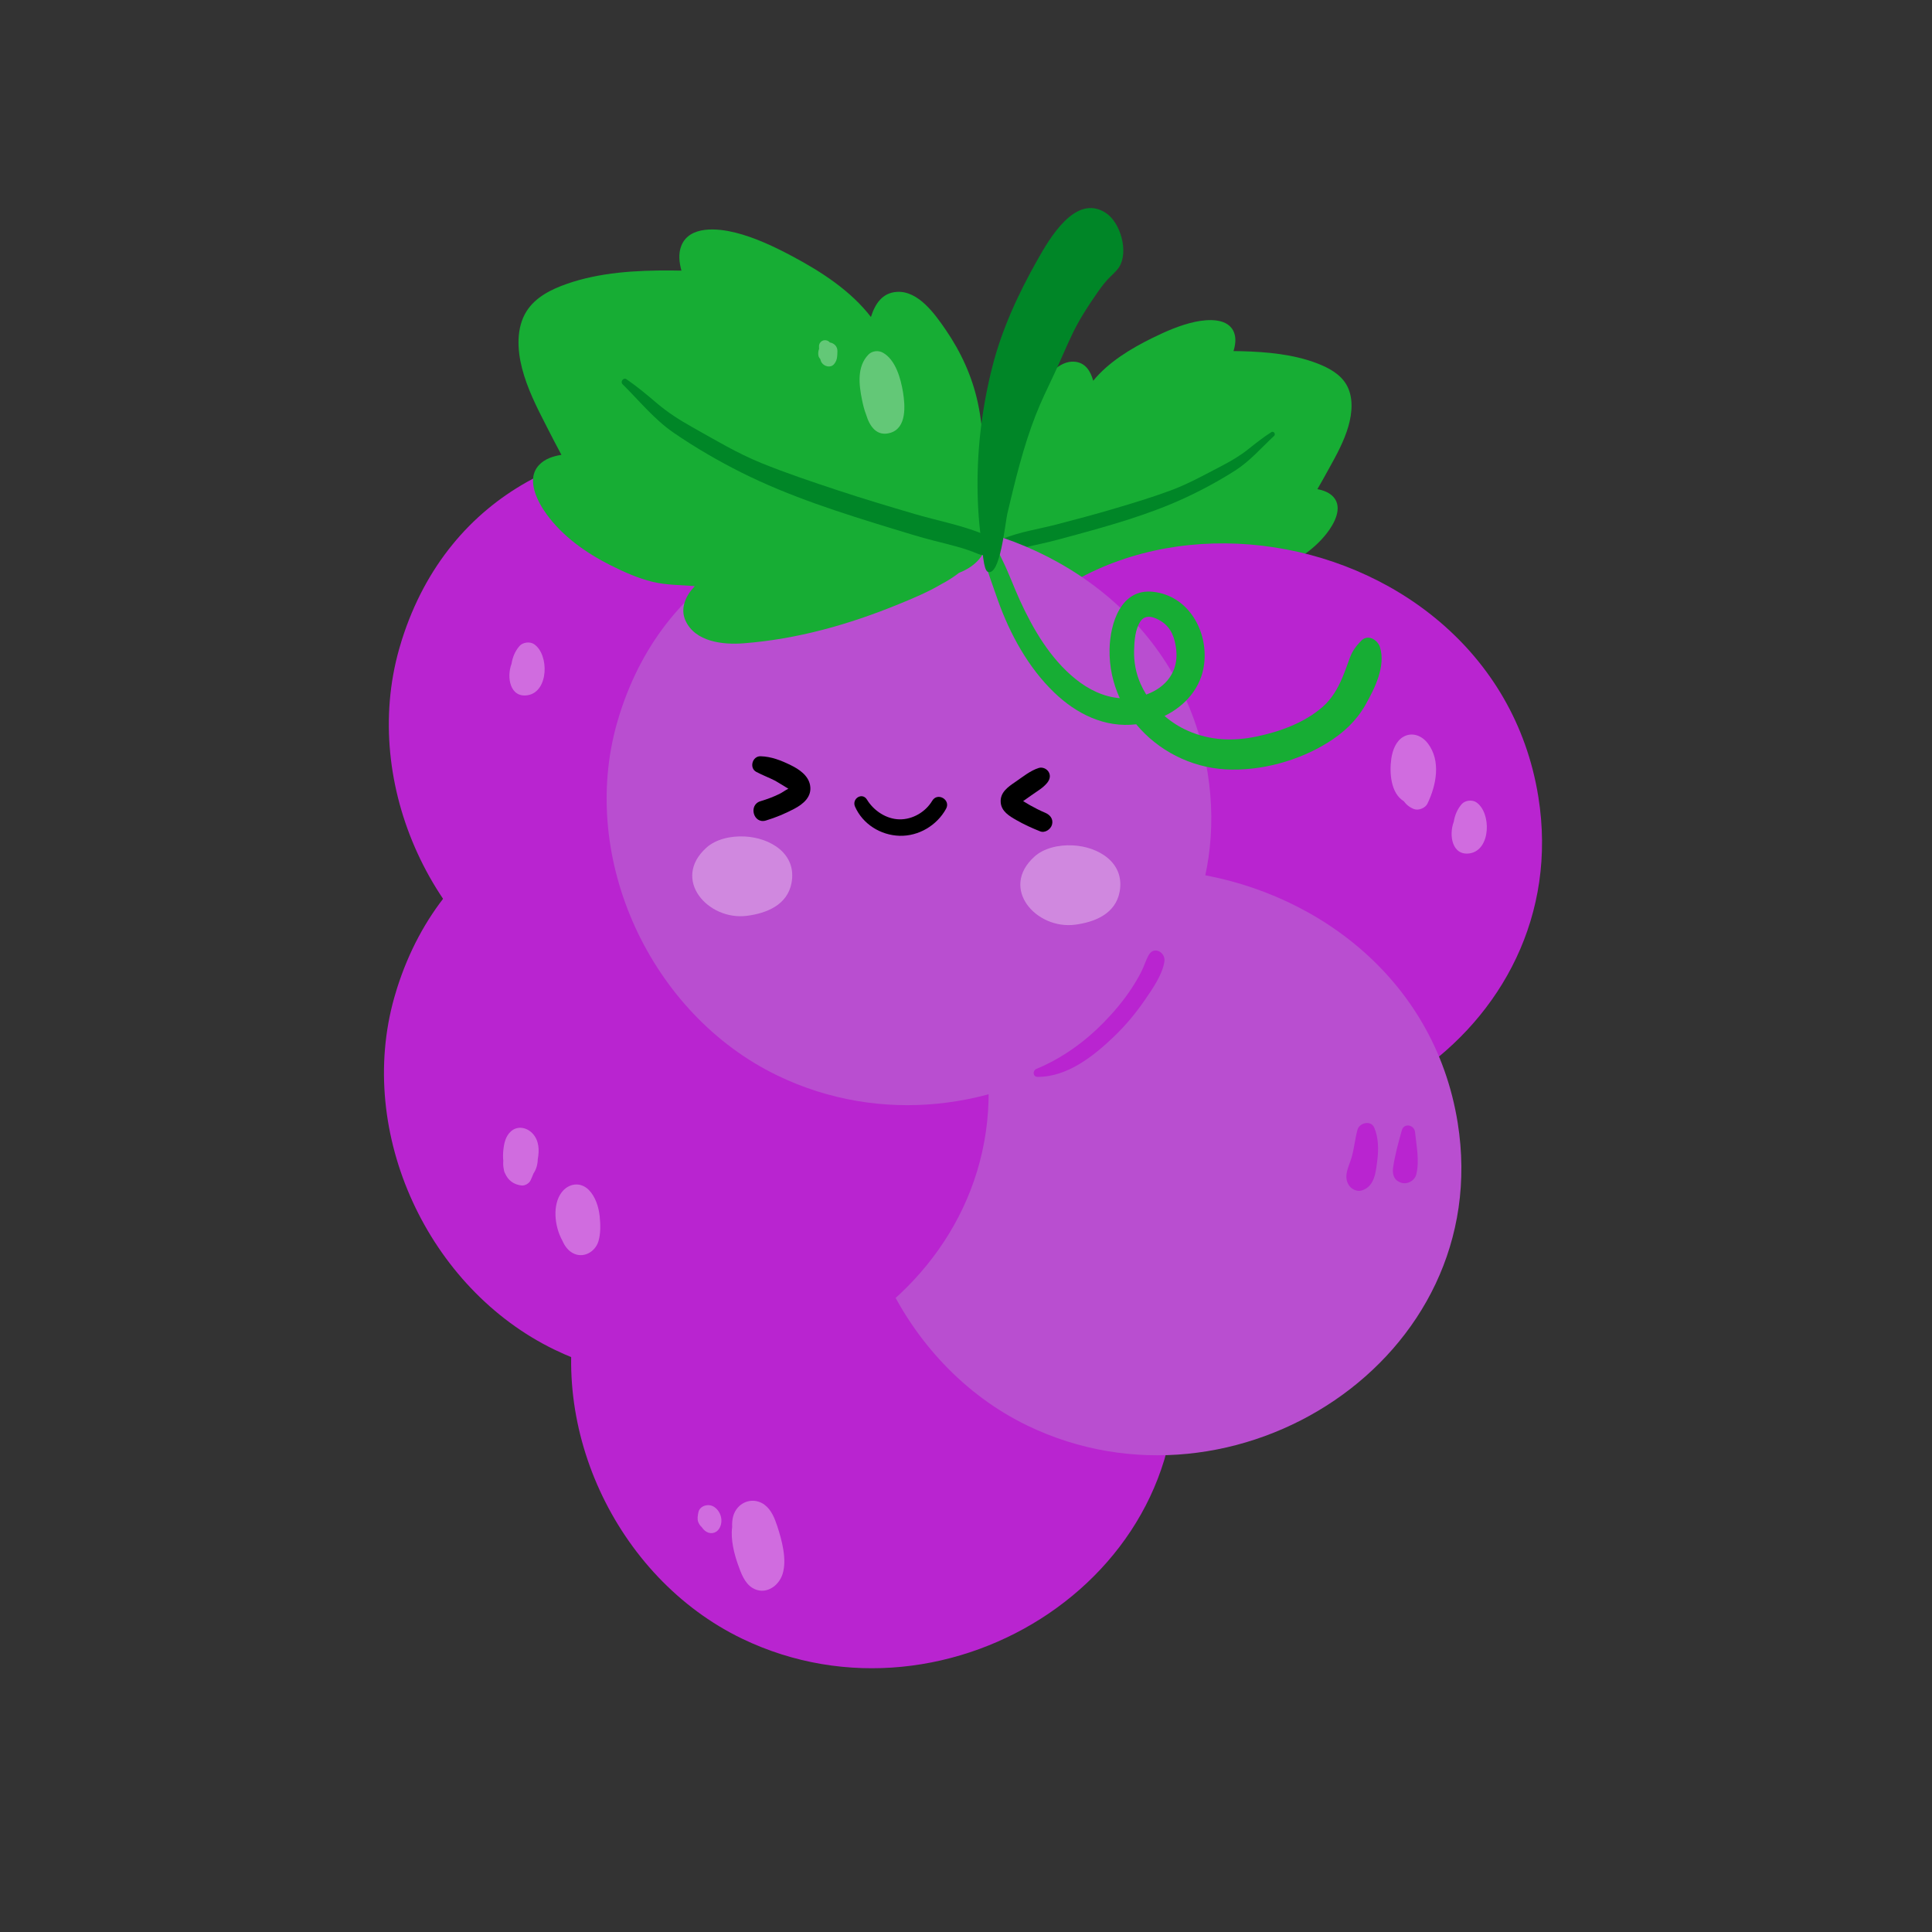 <svg xmlns="http://www.w3.org/2000/svg" xmlns:xlink="http://www.w3.org/1999/xlink" width="500" zoomAndPan="magnify" viewBox="0 0 375 375" height="500" preserveAspectRatio="xMidYMid meet" version="1.2"><rect x="0" y="0" width="375" height="375" fill="#333333" stroke="none"/><g id="654924d16e"><path style=" stroke:none;fill-rule:nonzero;fill:#17ad34;fill-opacity:1;" d="M 194.883 98.23 C 195.422 94.004 195.539 89.762 196.582 85.605 C 197.516 81.879 199.203 78.5 201.469 75.406 C 203.051 73.246 205.531 69.934 208.586 70.207 C 210.691 70.395 211.664 72.027 212.195 73.902 C 215.172 70.273 219.438 67.691 223.633 65.621 C 226.262 64.328 229.062 63.094 231.938 62.473 C 234.402 61.945 238.504 61.641 239.559 64.633 C 239.957 65.762 239.77 67 239.422 68.145 C 239.926 68.148 240.438 68.156 240.941 68.168 C 245.891 68.301 251.035 68.75 255.695 70.543 C 257.859 71.379 260.113 72.57 261.324 74.637 C 262.742 77.055 262.465 80.172 261.719 82.754 C 260.887 85.625 259.422 88.305 257.977 90.906 C 257.223 92.262 256.488 93.621 255.707 94.945 C 256.906 95.176 258.07 95.609 258.848 96.496 C 260.691 98.59 258.926 101.723 257.523 103.516 C 255.145 106.574 251.758 108.816 248.273 110.438 C 246.328 111.344 244.246 112.203 242.133 112.645 C 240.145 113.059 238.113 112.961 236.098 113.062 C 236.391 113.422 236.68 113.773 236.906 114.141 C 237.637 115.324 237.906 116.727 237.277 118.012 C 235.809 121.023 231.805 121.32 228.902 121.004 C 221.281 120.176 213.957 117.855 206.98 114.742 C 204.949 113.836 202.82 112.871 200.895 111.641 C 200.715 111.543 200.539 111.438 200.363 111.328 C 199.715 110.93 199.09 110.488 198.5 110 C 196.543 109.145 194.953 107.746 194.582 105.441 C 194.543 105.191 194.516 104.941 194.492 104.688 C 194.195 102.578 194.621 100.289 194.883 98.23 Z M 194.883 98.23 "/><path style=" stroke:none;fill-rule:nonzero;fill:#008627;fill-opacity:1;" d="M 194.473 104.648 C 197.871 103.23 201.516 102.723 205.062 101.801 C 208.754 100.84 212.438 99.863 216.094 98.781 C 219.816 97.68 223.547 96.559 227.188 95.211 C 230.668 93.922 233.918 92.102 237.199 90.395 C 239.02 89.445 240.688 88.465 242.297 87.18 C 243.754 86.02 245.199 84.879 246.77 83.875 C 247.215 83.59 247.676 84.262 247.301 84.609 C 244.832 86.895 242.645 89.473 239.785 91.305 C 236.676 93.293 233.332 95.102 229.984 96.652 C 222.996 99.883 215.508 101.988 208.098 104.004 C 206.098 104.547 204.102 105.098 202.078 105.543 C 199.992 106.008 197.852 106.418 195.855 107.199 C 195.121 107.488 194.301 107.363 193.887 106.617 C 193.535 105.988 193.75 104.949 194.469 104.648 Z M 194.473 104.648 "/><path style=" stroke:none;fill-rule:nonzero;fill:#b924d0;fill-opacity:1;" d="M 298.594 154.68 C 289.477 97.711 202.797 85.414 184.465 143.328 C 184.281 143.91 184.105 144.496 183.941 145.086 C 176.488 171.457 190.523 201.598 215.094 213.457 C 255.379 232.902 305.93 200.512 298.594 154.68 Z M 298.594 154.68 "/><path style=" stroke:none;fill-rule:nonzero;fill:#b924d0;fill-opacity:1;" d="M 227.508 259.273 C 218.391 202.305 131.711 190.008 113.379 247.922 C 113.195 248.504 113.02 249.09 112.855 249.676 C 105.406 276.051 119.438 306.188 144.008 318.051 C 184.293 337.496 234.844 305.105 227.508 259.273 Z M 227.508 259.273 "/><path style=" stroke:none;fill-rule:nonzero;fill:#b94ed0;fill-opacity:1;" d="M 282.938 217.938 C 273.82 160.969 187.137 148.672 168.805 206.586 C 168.625 207.168 168.449 207.754 168.281 208.34 C 160.832 234.715 174.867 264.852 199.438 276.715 C 239.719 296.16 290.273 263.77 282.938 217.938 Z M 282.938 217.938 "/><path style=" stroke:none;fill-rule:nonzero;fill:#b924d0;fill-opacity:1;" d="M 191.184 203.219 C 182.066 146.25 95.387 133.953 77.051 191.867 C 76.871 192.449 76.695 193.035 76.527 193.625 C 69.078 219.996 83.113 250.137 107.684 261.996 C 147.969 281.441 198.52 249.051 191.184 203.219 Z M 191.184 203.219 "/><path style=" stroke:none;fill-rule:nonzero;fill:#b924d0;fill-opacity:1;" d="M 192.121 135.578 C 183.004 78.609 96.324 66.312 77.992 124.227 C 77.809 124.809 77.637 125.395 77.469 125.984 C 70.02 152.355 84.051 182.496 108.621 194.355 C 148.906 213.801 199.457 181.41 192.121 135.578 Z M 192.121 135.578 "/><path style=" stroke:none;fill-rule:nonzero;fill:#b94ed0;fill-opacity:1;" d="M 234.398 149.98 C 225.281 93.012 138.602 80.719 120.27 138.629 C 120.086 139.215 119.91 139.801 119.746 140.387 C 112.293 166.758 126.328 196.898 150.898 208.758 C 191.184 228.203 241.734 195.816 234.398 149.98 Z M 234.398 149.98 "/><path style=" stroke:none;fill-rule:nonzero;fill:#ffffff;fill-opacity:0.33;" d="M 116.395 236.051 C 116.211 234.289 115.566 232.262 114.293 230.973 C 112.656 229.32 110.344 229.672 109 231.453 C 107.211 233.832 107.59 238.031 109.18 240.852 C 109.598 241.84 110.234 242.672 111.094 243.176 C 113.137 244.363 115.512 243.051 116.156 240.93 C 116.613 239.422 116.555 237.605 116.395 236.051 Z M 116.395 236.051 "/><path style=" stroke:none;fill-rule:nonzero;fill:#ffffff;fill-opacity:0.33;" d="M 104.379 225.012 C 104.719 223.219 104.613 221.402 103.438 220.078 C 102.344 218.848 100.492 218.422 99.184 219.586 C 98.133 220.512 97.828 221.934 97.695 223.27 C 97.629 223.934 97.613 224.629 97.688 225.305 C 97.684 225.367 97.68 225.43 97.676 225.492 C 97.648 226.016 97.691 226.523 97.797 226.996 C 97.812 227.094 97.824 227.188 97.844 227.273 C 97.879 227.461 97.953 227.637 98.059 227.801 C 98.598 229.051 99.684 229.941 101.266 230.105 C 101.887 230.168 102.703 229.695 102.969 229.129 C 103.164 228.707 103.367 228.246 103.559 227.754 C 104.09 226.98 104.359 226 104.379 225.012 Z M 104.379 225.012 "/><path style=" stroke:none;fill-rule:nonzero;fill:#ffffff;fill-opacity:0.33;" d="M 277.125 144.273 C 276.02 142.824 274.156 142.039 272.441 142.984 C 270.953 143.805 270.285 145.645 270.055 147.234 C 269.668 149.906 269.902 153.949 272.48 155.516 C 272.957 156.176 273.594 156.711 274.465 157.043 C 275.344 157.375 276.66 156.832 277.07 155.98 C 278.789 152.406 279.734 147.684 277.129 144.273 Z M 277.125 144.273 "/><path style=" stroke:none;fill-rule:nonzero;fill:#ffffff;fill-opacity:0.33;" d="M 286.531 155.715 C 285.727 155.18 284.363 155.34 283.719 156.078 C 282.875 157.043 282.371 158.246 282.176 159.508 C 281.164 162.176 281.898 166.18 285.301 165.633 C 289.41 164.969 289.504 157.695 286.531 155.715 Z M 286.531 155.715 "/><path style=" stroke:none;fill-rule:nonzero;fill:#ffffff;fill-opacity:0.33;" d="M 103.648 125.023 C 102.848 124.488 101.48 124.652 100.84 125.387 C 99.992 126.355 99.488 127.559 99.293 128.82 C 98.281 131.488 99.02 135.492 102.418 134.941 C 106.531 134.281 106.625 127.004 103.648 125.023 Z M 103.648 125.023 "/><path style=" stroke:none;fill-rule:nonzero;fill:#ffffff;fill-opacity:0.33;" d="M 144.586 162.363 C 141.754 162.215 138.914 162.914 137.109 164.539 C 130.27 170.699 137.449 178.734 144.984 177.758 C 148.809 177.262 152.828 175.656 153.633 171.383 C 154.703 165.691 149.496 162.617 144.586 162.363 Z M 144.586 162.363 "/><path style=" stroke:none;fill-rule:nonzero;fill:#ffffff;fill-opacity:0.33;" d="M 208.27 164.09 C 205.434 163.941 202.594 164.641 200.793 166.262 C 193.949 172.426 201.133 180.461 208.664 179.484 C 212.492 178.988 216.512 177.379 217.316 173.109 C 218.383 167.418 213.18 164.344 208.27 164.09 Z M 208.27 164.09 "/><path style=" stroke:none;fill-rule:nonzero;fill:#17ad34;fill-opacity:1;" d="M 267.848 125.613 C 267.398 124.176 265.508 123.027 264.215 124.363 C 263.227 125.387 262.523 126.285 262.02 127.637 C 261.531 128.941 261.09 130.258 260.543 131.543 C 259.641 133.68 258.477 135.676 256.715 137.211 C 253.164 140.309 248.398 142.027 243.844 142.969 C 239.305 143.91 234.844 143.734 230.559 141.84 C 228.914 141.117 227.391 140.141 226.035 138.969 C 230.027 137.02 233.156 133.523 233.723 128.891 C 234.508 122.465 230.688 115.66 223.863 114.871 C 217.551 114.145 215.469 121.012 215.363 126.023 C 215.297 129.414 216.02 132.621 217.344 135.512 C 214.219 135.266 211.281 133.84 208.727 131.77 C 203.859 127.832 200.512 122.117 197.949 116.504 C 196.777 113.934 195.832 111.293 194.586 108.758 C 193.473 106.492 191.855 103.578 192.461 100.965 C 192.777 99.594 190.855 98.832 190.352 100.219 C 189.422 102.789 190.094 105.602 190.859 108.125 C 191.719 110.953 192.707 113.766 193.699 116.543 C 196.027 123.059 199.566 129.539 204.582 134.379 C 208.934 138.582 214.457 141.309 220.539 140.586 C 224.723 145.625 231.031 148.945 237.895 149.336 C 244.645 149.715 252.051 147.684 257.77 144.109 C 260.762 142.238 263.258 139.934 265.016 136.84 C 266.832 133.637 269.004 129.309 267.848 125.613 Z M 220.129 126.203 C 220.184 124.387 220.316 122.191 221.348 120.621 C 222.348 119.098 224.168 119.785 225.484 120.648 C 227.379 121.887 228.051 123.906 228.301 126.062 C 228.797 130.32 226.336 133.426 222.488 134.816 C 222.074 134.148 221.703 133.449 221.383 132.73 C 220.473 130.676 220.059 128.449 220.129 126.203 Z M 220.129 126.203 "/><path style=" stroke:none;fill-rule:nonzero;fill:#17ad34;fill-opacity:1;" d="M 191.551 95.348 C 191 89.578 191.02 83.809 189.781 78.109 C 188.668 73 186.516 68.332 183.57 64.027 C 181.512 61.023 178.277 56.41 174.109 56.652 C 171.238 56.82 169.848 58.996 169.047 61.527 C 165.152 56.461 159.465 52.766 153.844 49.77 C 150.324 47.898 146.566 46.102 142.684 45.137 C 139.355 44.309 133.789 43.723 132.227 47.746 C 131.637 49.262 131.84 50.957 132.266 52.527 C 131.574 52.512 130.883 52.5 130.195 52.496 C 123.457 52.465 116.441 52.855 110.027 55.098 C 107.047 56.137 103.934 57.66 102.199 60.422 C 100.164 63.648 100.41 67.902 101.316 71.445 C 102.324 75.387 104.199 79.09 106.055 82.691 C 107.02 84.566 107.965 86.445 108.969 88.285 C 107.328 88.543 105.727 89.082 104.633 90.254 C 102.031 93.027 104.301 97.359 106.129 99.863 C 109.234 104.125 113.746 107.316 118.414 109.672 C 121.023 110.984 123.816 112.246 126.672 112.934 C 129.359 113.586 132.125 113.535 134.863 113.762 C 134.449 114.234 134.039 114.707 133.715 115.191 C 132.676 116.773 132.246 118.668 133.047 120.441 C 134.914 124.602 140.348 125.176 144.312 124.867 C 154.707 124.07 164.77 121.227 174.391 117.289 C 177.191 116.145 180.129 114.922 182.805 113.332 C 183.051 113.207 183.297 113.07 183.539 112.93 C 184.434 112.418 185.305 111.84 186.125 111.203 C 188.828 110.125 191.047 108.289 191.648 105.172 C 191.715 104.836 191.766 104.492 191.805 104.152 C 192.297 101.297 191.82 98.164 191.551 95.348 Z M 191.551 95.348 "/><path style=" stroke:none;fill-rule:nonzero;fill:#008627;fill-opacity:1;" d="M 191.836 104.102 C 187.273 102.027 182.336 101.176 177.551 99.77 C 172.574 98.309 167.605 96.82 162.676 95.191 C 157.664 93.535 152.637 91.852 147.742 89.863 C 143.066 87.961 138.727 85.348 134.332 82.883 C 131.898 81.516 129.672 80.109 127.539 78.297 C 125.609 76.656 123.688 75.043 121.594 73.605 C 121.004 73.203 120.348 74.094 120.84 74.582 C 124.102 77.797 126.965 81.398 130.781 84.012 C 134.918 86.852 139.395 89.453 143.879 91.703 C 153.246 96.398 163.34 99.582 173.332 102.641 C 176.027 103.465 178.719 104.297 181.449 104.992 C 184.27 105.711 187.16 106.359 189.844 107.512 C 190.832 107.934 191.949 107.797 192.543 106.801 C 193.051 105.957 192.805 104.539 191.836 104.102 Z M 191.836 104.102 "/><path style=" stroke:none;fill-rule:nonzero;fill:#b924d0;fill-opacity:1;" d="M 222.996 185.324 C 222.406 186.344 222.078 187.527 221.543 188.582 C 220.977 189.699 220.336 190.777 219.652 191.824 C 218.07 194.23 216.219 196.43 214.207 198.484 C 210.531 202.242 206.066 205.453 201.184 207.461 C 200.406 207.781 200.43 209.012 201.395 209.02 C 207.168 209.051 212.281 204.98 216.246 201.176 C 218.477 199.039 220.477 196.629 222.227 194.082 C 223.664 191.988 225.652 189.168 226.012 186.598 C 226.25 184.871 224.012 183.57 222.996 185.328 Z M 222.996 185.324 "/><path style=" stroke:none;fill-rule:nonzero;fill:#b924d0;fill-opacity:1;" d="M 266.727 218.848 C 266.086 217.398 263.867 217.914 263.492 219.27 C 263.016 220.988 262.859 222.805 262.379 224.543 C 261.879 226.355 260.672 228.195 261.789 230.004 C 262.297 230.836 263.395 231.371 264.363 231.055 C 266.828 230.254 267.035 227.52 267.324 225.289 C 267.598 223.207 267.586 220.789 266.727 218.848 Z M 266.727 218.848 "/><path style=" stroke:none;fill-rule:nonzero;fill:#b924d0;fill-opacity:1;" d="M 274.66 219.738 C 274.52 218.34 272.516 217.887 272.094 219.391 C 271.426 221.762 270.73 224.27 270.391 226.707 C 270.254 227.695 270.469 228.848 271.465 229.352 C 271.859 229.547 272.199 229.676 272.648 229.668 C 273.648 229.652 274.66 228.957 274.902 227.953 C 275.551 225.273 274.926 222.43 274.66 219.738 Z M 274.66 219.738 "/><path style=" stroke:none;fill-rule:nonzero;fill:#ffffff;fill-opacity:0.33;" d="M 150.855 296.188 C 150.359 294.691 149.723 293.082 148.43 292.098 C 146.82 290.879 144.656 291.066 143.273 292.551 C 142.285 293.613 142.047 295.012 142.113 296.402 C 141.773 298.812 142.543 301.703 143.211 303.59 C 143.805 305.254 144.477 307.266 146.074 308.23 C 148.449 309.66 151.082 307.992 151.875 305.578 C 152.801 302.77 151.766 298.949 150.855 296.188 Z M 150.855 296.188 "/><path style=" stroke:none;fill-rule:nonzero;fill:#008627;fill-opacity:1;" d="M 214.605 41.305 C 208.727 37.508 203.672 46.367 201.363 50.445 C 197.688 56.945 194.492 63.824 192.641 71.07 C 190.707 78.637 189.707 86.457 189.738 94.266 C 189.754 98.176 190.027 102.082 190.602 105.945 C 190.723 106.75 190.883 110.645 191.727 110.984 C 194.137 111.949 195.086 101.566 195.535 99.648 C 197.031 93.305 198.641 86.668 201.016 80.605 C 202.074 77.902 203.344 75.293 204.582 72.676 C 205.848 70.008 206.957 67.27 208.246 64.613 C 209.504 62.031 211.035 59.641 212.668 57.277 C 213.383 56.242 214.109 55.211 214.957 54.281 C 215.707 53.457 216.633 52.766 217.234 51.82 C 219.086 48.891 217.527 43.195 214.605 41.305 Z M 214.605 41.305 "/><path style=" stroke:none;fill-rule:nonzero;fill:#ffffff;fill-opacity:0.33;" d="M 138.453 292.395 C 137.422 291.82 135.785 292.281 135.547 293.578 C 135.438 294.172 135.301 294.836 135.527 295.422 C 135.672 295.797 135.906 296.152 136.207 296.418 C 136.363 296.656 136.555 296.883 136.793 297.086 C 137.684 297.848 138.922 297.738 139.578 296.727 C 140.508 295.293 139.922 293.211 138.453 292.395 Z M 138.453 292.395 "/><path style=" stroke:none;fill-rule:nonzero;fill:#ffffff;fill-opacity:0.33;" d="M 175.27 76.109 C 174.84 73.516 173.867 69.879 171.398 68.469 C 170.504 67.957 169.277 68.082 168.551 68.836 C 166.305 71.16 166.715 74.656 167.309 77.57 C 167.484 78.441 167.723 79.484 168.105 80.457 C 168.781 82.711 170.16 84.824 172.848 84.004 C 176.035 83.027 175.688 78.66 175.27 76.109 Z M 175.27 76.109 "/><path style=" stroke:none;fill-rule:nonzero;fill:#ffffff;fill-opacity:0.33;" d="M 161.078 66.473 C 160.82 66.152 160.363 65.98 159.984 66.039 C 159.41 66.125 158.977 66.594 158.969 67.188 C 158.969 67.363 158.977 67.539 158.984 67.719 C 158.82 68.125 158.773 68.586 158.855 69.023 C 158.898 69.266 159.039 69.504 159.223 69.707 C 159.258 69.863 159.305 70.016 159.371 70.16 C 159.375 70.176 159.383 70.191 159.391 70.207 C 159.414 70.254 159.434 70.305 159.461 70.352 C 159.465 70.348 159.465 70.348 159.465 70.348 C 159.961 71.145 161.242 71.477 161.902 70.664 C 162.297 70.18 162.445 69.742 162.5 69.121 C 162.531 68.801 162.535 68.477 162.543 68.152 C 162.559 67.219 161.871 66.598 161.074 66.473 Z M 161.078 66.473 "/><path style=" stroke:none;fill-rule:nonzero;fill:#000000;fill-opacity:1;" d="M 180.949 155.422 C 179.645 157.602 177.164 159.07 174.609 159.035 C 172.047 159 169.59 157.367 168.281 155.211 C 167.359 153.699 165.285 155.02 165.961 156.566 C 167.453 159.961 170.926 162.121 174.609 162.227 C 178.32 162.328 181.848 160.219 183.629 156.988 C 184.594 155.238 181.977 153.707 180.949 155.422 Z M 180.949 155.422 "/><path style=" stroke:none;fill-rule:nonzero;fill:#000000;fill-opacity:1;" d="M 153.504 148.527 C 151.629 147.605 149.727 146.844 147.621 146.789 C 146.027 146.746 145.371 149.066 146.797 149.824 C 147.996 150.461 149.254 150.926 150.465 151.543 C 150.688 151.656 152.352 152.684 153.023 153.094 C 152.449 153.359 151.891 153.801 151.324 154.082 C 150.129 154.672 148.887 155.133 147.613 155.512 C 145.219 156.227 146.238 159.984 148.645 159.266 C 150.551 158.695 152.383 157.926 154.141 157 C 155.922 156.066 157.648 154.641 157.234 152.398 C 156.887 150.516 155.113 149.312 153.504 148.527 Z M 153.504 148.527 "/><path style=" stroke:none;fill-rule:nonzero;fill:#000000;fill-opacity:1;" d="M 202.891 157.766 C 201.859 157.332 200.855 156.82 199.883 156.27 C 199.445 156.023 199.016 155.766 198.594 155.5 C 198.617 155.48 198.645 155.461 198.668 155.441 C 199.191 155.086 199.703 154.715 200.219 154.348 C 201.254 153.605 202.492 152.922 203.281 151.918 C 203.762 151.312 203.965 150.559 203.551 149.848 C 203.176 149.211 202.34 148.84 201.621 149.062 C 199.984 149.57 198.516 150.793 197.109 151.75 C 195.664 152.734 194.078 153.805 194.238 155.77 C 194.379 157.488 195.91 158.398 197.258 159.168 C 198.746 160.023 200.305 160.734 201.898 161.367 C 202.836 161.738 203.949 160.961 204.195 160.062 C 204.488 158.984 203.824 158.16 202.891 157.766 Z M 202.891 157.766 "/></g></svg>